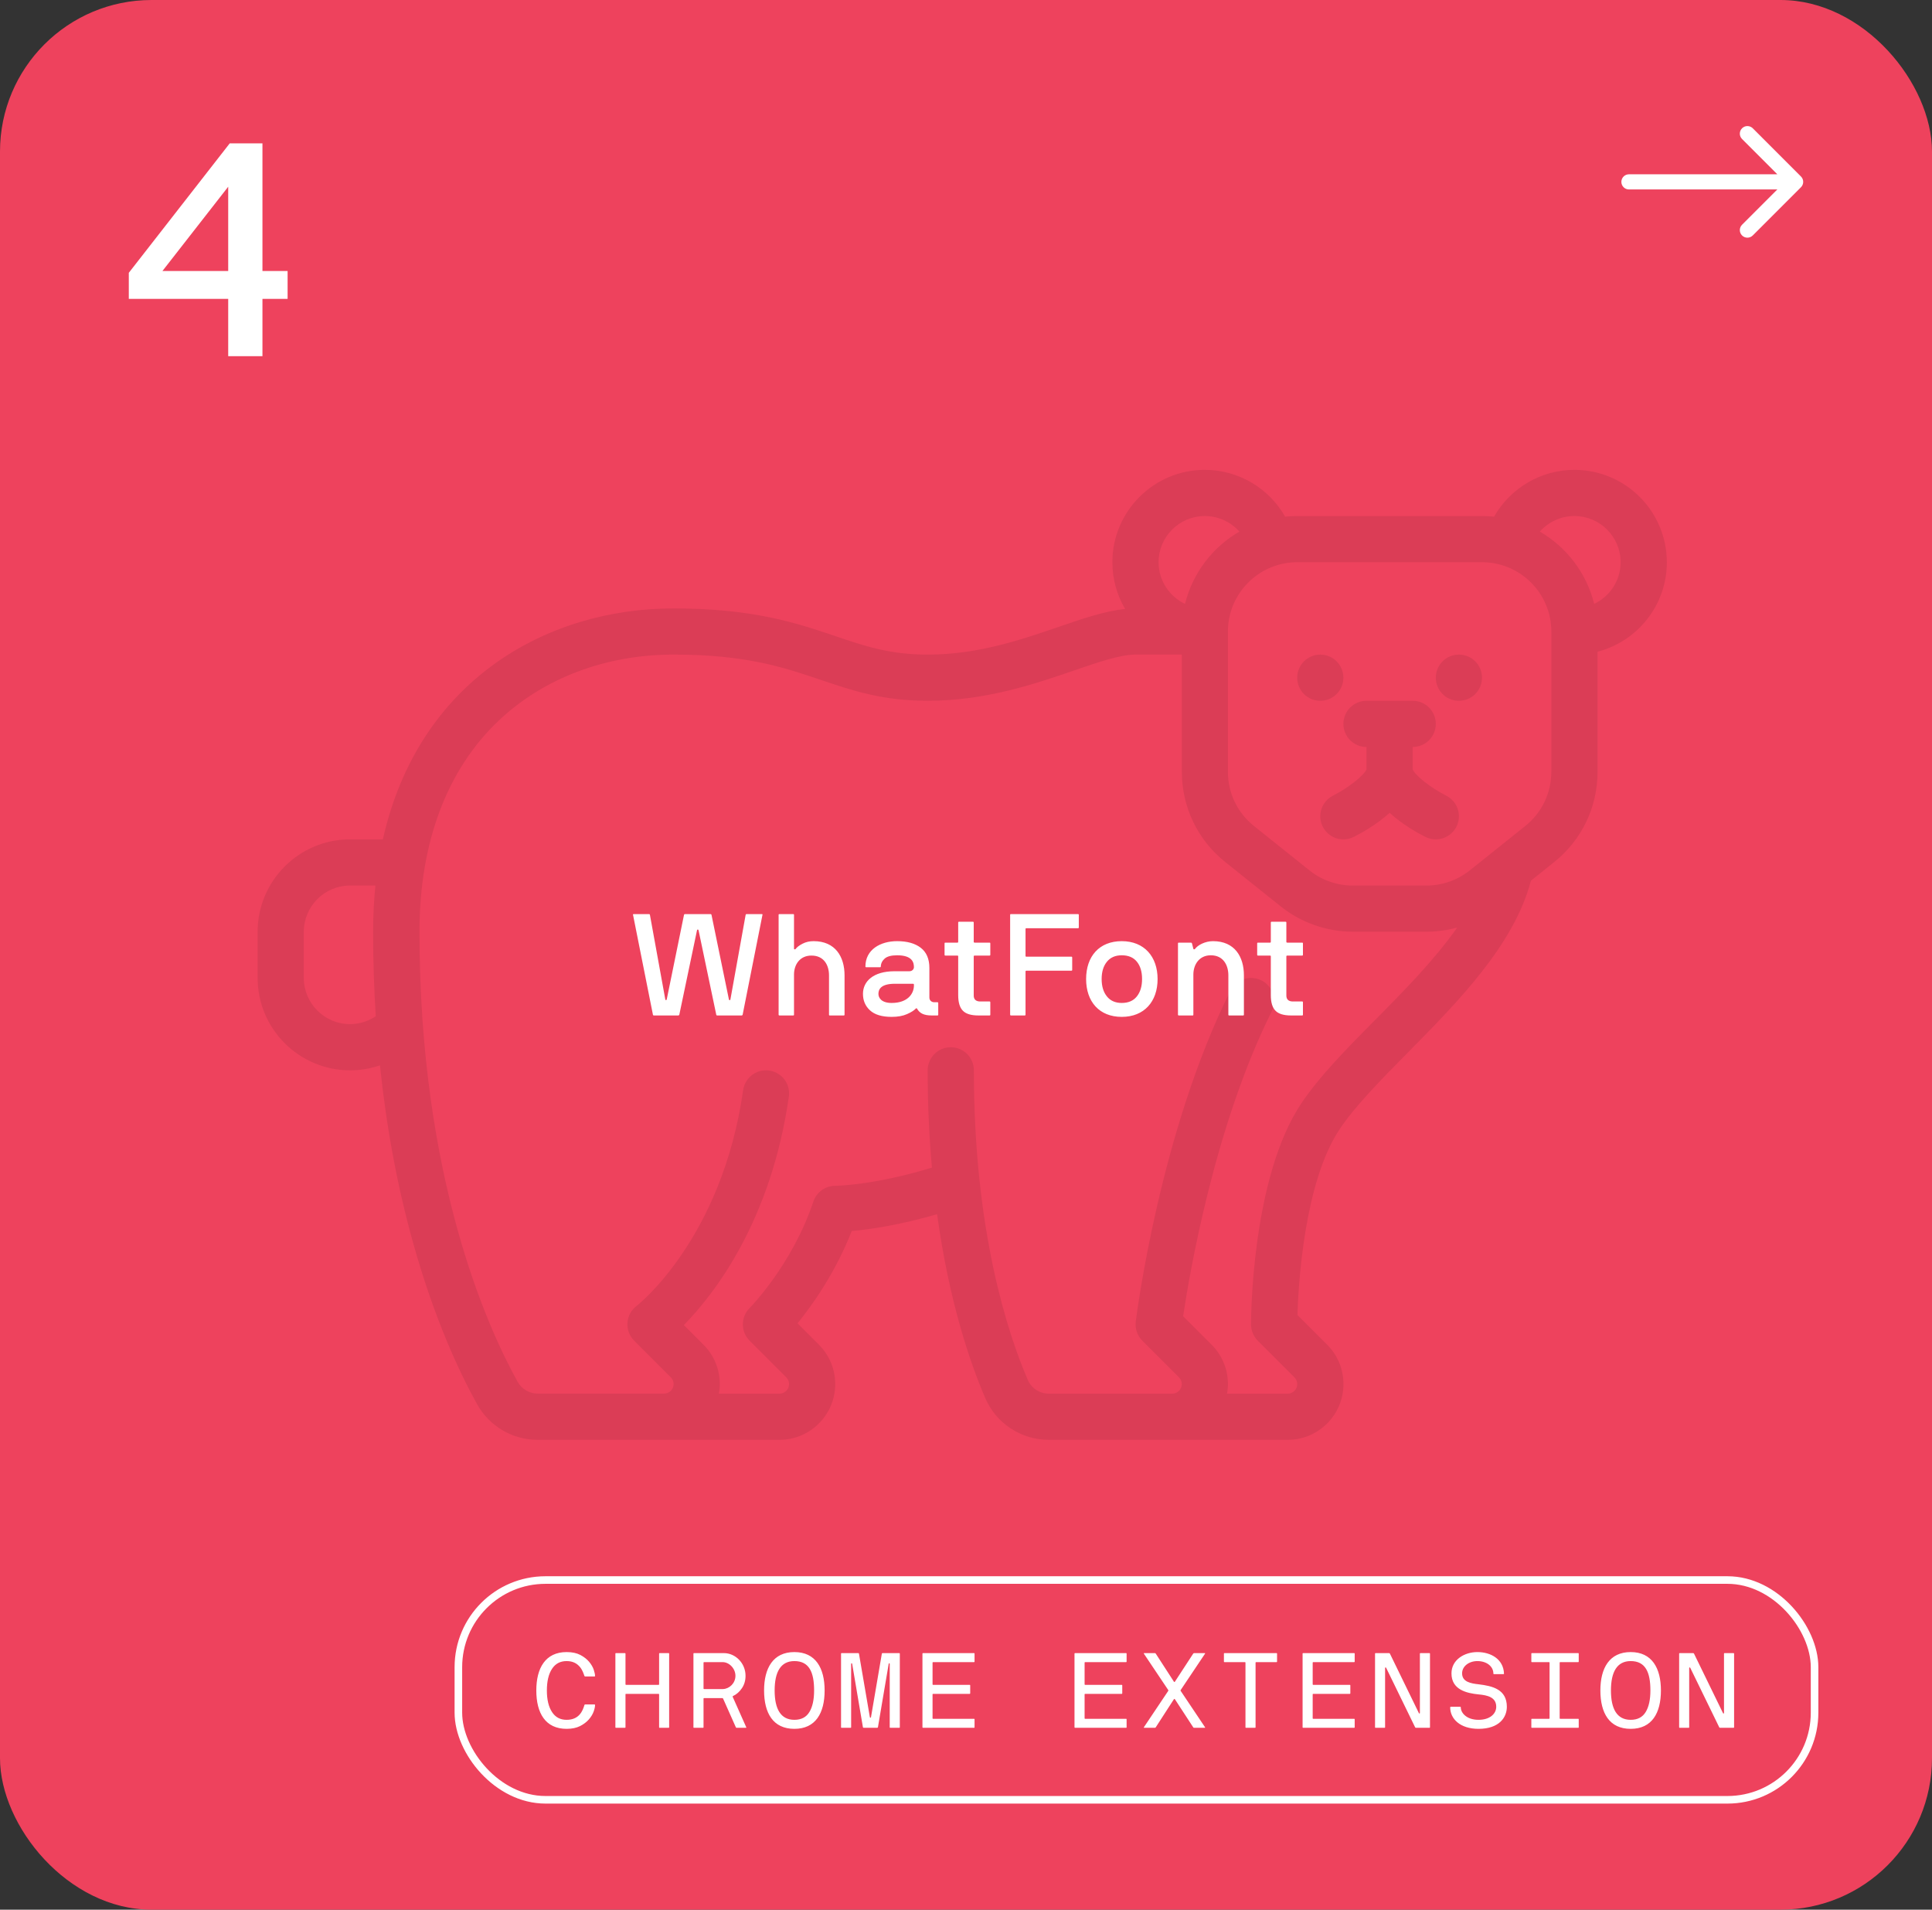 <svg width="255" height="252" viewBox="0 0 255 252" fill="none" xmlns="http://www.w3.org/2000/svg">
<rect x="0" y="0" width="255" height="252" fill="#333333" stroke="none"/>
<rect width="255" height="252" rx="20" fill="#EE425D"/>
<path d="M17 39.44V36L30.32 18.92H34.64V35.76H37.96V39.44H34.64V47H30.12V39.44H17ZM21.44 35.76H30.12V24.64L21.44 35.76Z" fill="white"/>
<g clip-path="url(#clip0_2_74)">
<path d="M220 74.191C220 67.467 214.527 62 207.803 62C203.371 62 199.338 64.415 197.2 68.179C196.678 68.126 196.144 68.095 195.607 68.095H171.213C170.676 68.095 170.146 68.126 169.62 68.179C167.482 64.415 163.449 62 159.016 62C152.293 62 146.82 67.467 146.82 74.191C146.82 76.442 147.433 78.549 148.504 80.358C145.848 80.625 142.982 81.608 139.734 82.72C134.733 84.434 129.066 86.381 122.43 86.381C117.452 86.381 114.132 85.257 110.29 83.954C105.214 82.236 99.462 80.286 88.889 80.286C72.122 80.286 55.23 89.813 50.534 110.762H46.2C39.477 110.762 34.004 116.229 34.004 122.952V129.048C34.004 135.771 39.477 141.238 46.2 141.238C47.557 141.238 48.888 141.013 50.149 140.583C50.999 148.754 52.451 156.568 54.506 163.935C57.345 174.126 60.684 181.192 62.986 185.322C64.595 188.21 67.651 190 70.971 190H102.877C106.936 190 110.237 186.701 110.237 182.644C110.237 180.678 109.471 178.83 108.08 177.44L105.263 174.625C107.245 172.183 110.268 167.924 112.417 162.446C114.7 162.24 118.645 161.688 123.684 160.225C125.292 171.916 128.109 180.004 130.042 184.488C131.482 187.836 134.779 190 138.438 190H169.959C174.018 190 177.319 186.701 177.319 182.644C177.319 180.678 176.553 178.83 175.162 177.44L171.244 173.528C171.373 169.402 172.155 155.992 176.805 149.025C178.859 145.947 182.247 142.51 185.838 138.876C192.409 132.221 199.845 124.686 202.063 116.213L205.135 113.756C208.771 110.85 210.856 106.51 210.856 101.859V86C216.112 84.644 220.004 79.867 220.004 74.194L220 74.191ZM46.197 135.143C42.835 135.143 40.098 132.408 40.098 129.048V122.952C40.098 119.592 42.835 116.857 46.197 116.857H49.551C49.353 118.808 49.246 120.834 49.246 122.952C49.246 126.731 49.364 130.446 49.597 134.099C48.594 134.773 47.416 135.143 46.197 135.143ZM159.016 68.095C160.796 68.095 162.447 68.872 163.583 70.149C160.049 72.198 157.412 75.627 156.409 79.691C154.347 78.712 152.918 76.617 152.918 74.191C152.918 70.831 155.655 68.095 159.016 68.095ZM181.493 134.594C177.693 138.442 174.102 142.08 171.728 145.646C165.191 155.444 165.119 173.981 165.119 174.766C165.119 175.55 165.439 176.35 166.01 176.922L170.847 181.756C171.087 181.996 171.217 182.312 171.217 182.648C171.217 183.345 170.649 183.909 169.955 183.909H161.955C162.027 183.497 162.073 183.078 162.073 182.648C162.073 180.682 161.307 178.834 159.916 177.444L156.158 173.688C156.973 168.225 160.305 148.545 167.851 133.463C168.057 133.051 168.175 132.59 168.175 132.099C168.175 130.415 166.811 129.051 165.126 129.051C163.933 129.051 162.9 129.737 162.401 130.739C153.128 149.276 150.033 173.371 149.907 174.389C149.789 175.322 150.113 176.255 150.776 176.922L155.613 181.756C155.853 181.996 155.982 182.312 155.982 182.648C155.982 183.345 155.415 183.909 154.721 183.909H138.446C137.226 183.909 136.128 183.192 135.652 182.084C132.995 175.909 128.54 162.392 128.54 141.242C128.54 139.558 127.175 138.194 125.491 138.194C123.806 138.194 122.441 139.558 122.441 141.242C122.441 145.859 122.651 150.133 123.002 154.076C115.36 156.423 110.29 156.48 110.245 156.48C108.934 156.48 107.767 157.318 107.352 158.564C104.585 166.865 98.993 172.56 98.94 172.61C97.751 173.798 97.751 175.73 98.94 176.918L103.777 181.752C104.017 181.992 104.146 182.309 104.146 182.644C104.146 183.341 103.578 183.905 102.885 183.905H94.885C94.957 183.493 95.003 183.074 95.003 182.644C95.003 180.678 94.237 178.83 92.845 177.44L90.261 174.857C94.275 170.758 101.772 161.139 104.116 144.716C104.135 144.575 104.15 144.43 104.15 144.286C104.15 142.602 102.786 141.238 101.101 141.238C99.565 141.238 98.296 142.377 98.086 143.855C95.273 163.539 84.132 172.248 84.029 172.324C83.32 172.853 82.878 173.665 82.817 174.545C82.753 175.425 83.077 176.29 83.702 176.914L88.538 181.749C88.778 181.989 88.908 182.305 88.908 182.64C88.908 183.337 88.34 183.901 87.647 183.901H70.987C69.881 183.901 68.864 183.307 68.33 182.354C64.431 175.356 55.367 155.562 55.367 122.949C55.367 111.181 58.992 101.539 65.845 95.07C71.783 89.467 79.974 86.377 88.908 86.377C98.479 86.377 103.498 88.08 108.35 89.722C112.524 91.135 116.461 92.472 122.449 92.472C130.103 92.472 136.552 90.259 141.735 88.484C145.028 87.352 147.875 86.377 149.892 86.377H155.99V101.851C155.99 106.507 158.075 110.842 161.711 113.749L169.041 119.608C171.735 121.76 175.116 122.945 178.565 122.945H188.304C189.668 122.945 191.025 122.754 192.333 122.396C189.36 126.64 185.285 130.77 181.519 134.583L181.493 134.594ZM204.754 101.855C204.754 104.648 203.504 107.25 201.32 108.994L193.994 114.853C192.378 116.145 190.347 116.857 188.281 116.857H178.543C176.473 116.857 174.445 116.145 172.829 114.853L165.504 108.994C163.323 107.25 162.069 104.648 162.069 101.855V83.333C162.069 78.293 166.174 74.191 171.217 74.191H195.61C200.653 74.191 204.758 78.293 204.758 83.333V101.855H204.754ZM210.41 79.691C209.408 75.627 206.77 72.198 203.237 70.149C204.373 68.869 206.023 68.095 207.803 68.095C211.165 68.095 213.902 70.831 213.902 74.191C213.902 76.617 212.469 78.712 210.41 79.691Z" fill="black" fill-opacity="0.08"/>
<path d="M192.557 92.476C194.241 92.476 195.607 91.112 195.607 89.429C195.607 87.745 194.241 86.381 192.557 86.381C190.873 86.381 189.508 87.745 189.508 89.429C189.508 91.112 190.873 92.476 192.557 92.476Z" fill="black" fill-opacity="0.08"/>
<path d="M174.262 92.476C175.946 92.476 177.311 91.112 177.311 89.429C177.311 87.745 175.946 86.381 174.262 86.381C172.578 86.381 171.213 87.745 171.213 89.429C171.213 91.112 172.578 92.476 174.262 92.476Z" fill="black" fill-opacity="0.08"/>
<path d="M190.873 104.99C188.91 104.008 186.76 102.316 186.459 101.528V98.571C188.144 98.571 189.508 97.208 189.508 95.524C189.508 93.84 188.144 92.476 186.459 92.476H180.361C178.676 92.476 177.311 93.84 177.311 95.524C177.311 97.208 178.676 98.571 180.361 98.571V101.516C180.075 102.293 177.918 103.996 175.947 104.987C174.948 105.49 174.262 106.518 174.262 107.714C174.262 109.398 175.627 110.762 177.311 110.762C177.803 110.762 178.264 110.644 178.676 110.438C179.617 109.97 181.657 108.853 183.41 107.261C185.163 108.857 187.202 109.97 188.144 110.442C188.555 110.644 189.017 110.762 189.508 110.762C191.193 110.762 192.557 109.398 192.557 107.714C192.557 106.522 191.871 105.49 190.873 104.99Z" fill="black" fill-opacity="0.08"/>
</g>
<rect x="60.5" y="208.5" width="179" height="29" rx="11.5" fill="#EE425D"/>
<rect x="60.5" y="208.5" width="179" height="29" rx="11.5" stroke="white"/>
<path d="M70.786 223.071C70.786 220.118 71.989 218.006 74.785 218.006C75.517 218.006 76.118 218.136 76.603 218.389C77.082 218.642 77.465 218.942 77.759 219.291C78.046 219.64 78.251 219.988 78.367 220.337C78.483 220.686 78.538 220.959 78.538 221.157C78.538 221.205 78.518 221.226 78.47 221.226H77.239C77.191 221.226 77.157 221.205 77.137 221.157C77.027 220.856 76.877 220.357 76.522 219.947C76.166 219.537 75.653 219.195 74.785 219.195C73.944 219.195 73.302 219.537 72.857 220.221C72.406 220.911 72.181 221.861 72.181 223.071C72.181 224.281 72.406 225.231 72.857 225.915C73.302 226.605 73.944 226.947 74.785 226.947C76.46 226.947 76.918 225.737 77.137 224.992C77.144 224.944 77.178 224.924 77.239 224.917H78.47C78.518 224.917 78.538 224.944 78.538 224.992C78.538 225.225 78.477 225.519 78.347 225.874C78.217 226.229 78.005 226.571 77.711 226.906C77.417 227.241 77.027 227.535 76.556 227.774C76.077 228.014 75.489 228.137 74.785 228.137C71.989 228.137 70.786 226.059 70.786 223.071ZM81.224 227.932V218.211C81.224 218.163 81.245 218.143 81.292 218.143H82.482C82.53 218.143 82.55 218.163 82.557 218.211V222.258C82.557 222.306 82.578 222.326 82.625 222.333H86.925C86.973 222.333 86.994 222.306 86.994 222.258V218.211C86.994 218.163 87.014 218.143 87.062 218.143H88.251C88.299 218.143 88.32 218.163 88.32 218.211V227.932C88.32 227.979 88.299 228 88.251 228H87.062C87.014 228 86.994 227.979 86.994 227.932V223.591C86.994 223.543 86.973 223.522 86.925 223.522H82.625C82.578 223.522 82.557 223.543 82.557 223.577V227.932C82.557 227.979 82.53 228 82.482 228H81.292C81.245 228 81.224 227.979 81.224 227.932ZM91.525 227.932V218.211C91.525 218.163 91.546 218.143 91.594 218.143H95.545C97.069 218.143 98.402 219.469 98.402 221.137C98.402 221.752 98.245 222.292 97.93 222.764C97.616 223.235 97.22 223.591 96.734 223.816C96.7 223.837 96.686 223.864 96.707 223.912L98.498 227.932C98.518 227.979 98.491 228 98.43 228H97.267C97.233 228 97.158 228.007 97.124 227.932L95.442 224.151C95.422 224.104 95.394 224.083 95.347 224.083H92.927C92.879 224.083 92.858 224.104 92.858 224.151V227.932C92.858 227.979 92.831 228 92.783 228H91.594C91.546 228 91.525 227.979 91.525 227.932ZM92.858 219.407V222.818C92.858 222.866 92.879 222.887 92.927 222.887H95.429C96.29 222.853 97.069 222.101 97.069 221.137C97.069 220.173 96.249 219.332 95.374 219.332H92.927C92.879 219.332 92.858 219.359 92.858 219.407ZM100.849 223.071C100.849 220.118 102.045 218.006 104.848 218.006C107.651 218.006 108.84 220.118 108.84 223.071C108.84 226.059 107.651 228.137 104.848 228.137C102.038 228.137 100.849 226.059 100.849 223.071ZM102.243 223.071C102.243 225.505 103.036 226.947 104.848 226.947C105.757 226.947 106.413 226.605 106.83 225.915C107.247 225.231 107.452 224.281 107.452 223.071C107.452 220.645 106.789 219.195 104.848 219.195C103.036 219.195 102.243 220.645 102.243 223.071ZM111.007 227.932V218.211C111.007 218.163 111.027 218.143 111.075 218.143H113.276C113.331 218.143 113.365 218.163 113.372 218.211L114.814 226.612C114.848 226.688 114.91 226.688 114.958 226.612L116.393 218.211C116.4 218.163 116.434 218.143 116.496 218.143H118.69C118.738 218.143 118.759 218.163 118.765 218.211V227.932C118.765 227.979 118.738 228 118.69 228H117.501C117.453 228 117.432 227.979 117.432 227.932V219.558C117.432 219.469 117.316 219.448 117.296 219.558L115.881 227.904C115.874 227.966 115.833 228 115.764 228H114.001C113.939 228 113.898 227.966 113.891 227.904L112.476 219.558C112.456 219.448 112.34 219.469 112.34 219.558V227.932C112.34 227.979 112.312 228 112.264 228H111.075C111.027 228 111.007 227.979 111.007 227.932ZM121.752 227.932V218.211C121.752 218.163 121.779 218.143 121.827 218.143H128.561C128.609 218.143 128.629 218.163 128.629 218.211V219.264C128.629 219.312 128.609 219.332 128.561 219.332H123.154C123.106 219.332 123.085 219.359 123.085 219.407V222.258C123.085 222.306 123.106 222.326 123.154 222.333H127.987C128.034 222.333 128.055 222.354 128.055 222.401V223.447C128.055 223.495 128.034 223.516 127.987 223.522H123.154C123.106 223.522 123.085 223.543 123.085 223.591V226.742C123.085 226.79 123.106 226.811 123.154 226.811H128.561C128.609 226.811 128.629 226.831 128.629 226.879V227.932C128.629 227.979 128.609 228 128.561 228H121.827C121.779 228 121.759 227.979 121.752 227.932ZM141.821 227.932V218.211C141.821 218.163 141.849 218.143 141.897 218.143H148.63C148.678 218.143 148.698 218.163 148.698 218.211V219.264C148.698 219.312 148.678 219.332 148.63 219.332H143.223C143.175 219.332 143.154 219.359 143.154 219.407V222.258C143.154 222.306 143.175 222.326 143.223 222.333H148.056C148.104 222.333 148.124 222.354 148.124 222.401V223.447C148.124 223.495 148.104 223.516 148.056 223.522H143.223C143.175 223.522 143.154 223.543 143.154 223.591V226.742C143.154 226.79 143.175 226.811 143.223 226.811H148.63C148.678 226.811 148.698 226.831 148.698 226.879V227.932C148.698 227.979 148.678 228 148.63 228H141.897C141.849 228 141.828 227.979 141.821 227.932ZM150.974 227.932L154.194 223.126C154.221 223.092 154.221 223.051 154.194 223.017L150.974 218.211C150.947 218.163 150.96 218.143 151.022 218.143H152.43C152.478 218.143 152.512 218.163 152.546 218.211L154.939 221.909C154.987 221.971 155.028 221.971 155.076 221.909L157.489 218.211C157.523 218.163 157.571 218.143 157.626 218.143H159.013C159.068 218.143 159.082 218.163 159.054 218.211L155.834 223.017C155.807 223.051 155.807 223.092 155.834 223.126L159.054 227.932C159.082 227.979 159.068 228 159.013 228H157.584C157.55 228 157.516 227.979 157.489 227.932L155.076 224.233C155.028 224.172 154.987 224.172 154.939 224.233C154.754 224.521 154.522 224.869 154.255 225.286C153.982 225.703 153.722 226.113 153.469 226.503C153.168 226.961 152.861 227.433 152.546 227.932C152.519 227.979 152.478 228 152.43 228H151.022C150.967 228 150.954 227.979 150.974 227.932ZM161.542 219.264V218.211C161.542 218.163 161.562 218.143 161.61 218.143H168.487C168.535 218.143 168.556 218.163 168.556 218.211V219.264C168.556 219.312 168.535 219.332 168.487 219.332H165.787C165.739 219.332 165.719 219.359 165.719 219.407V227.932C165.719 227.979 165.691 228 165.644 228H164.454C164.406 228 164.386 227.979 164.386 227.932V219.387C164.365 219.353 164.345 219.332 164.317 219.332H161.61C161.562 219.332 161.542 219.312 161.542 219.264ZM171.925 227.932V218.211C171.925 218.163 171.953 218.143 172 218.143H178.734C178.782 218.143 178.802 218.163 178.802 218.211V219.264C178.802 219.312 178.782 219.332 178.734 219.332H173.327C173.279 219.332 173.258 219.359 173.258 219.407V222.258C173.258 222.306 173.279 222.326 173.327 222.333H178.16C178.207 222.333 178.228 222.354 178.228 222.401V223.447C178.228 223.495 178.207 223.516 178.16 223.522H173.327C173.279 223.522 173.258 223.543 173.258 223.591V226.742C173.258 226.79 173.279 226.811 173.327 226.811H178.734C178.782 226.811 178.802 226.831 178.802 226.879V227.932C178.802 227.979 178.782 228 178.734 228H172C171.953 228 171.932 227.979 171.925 227.932ZM181.488 227.932V218.211C181.488 218.163 181.509 218.143 181.556 218.143H183.348C183.382 218.143 183.416 218.163 183.45 218.211L187.271 226.052C187.306 226.141 187.408 226.141 187.408 226.038V218.211C187.408 218.163 187.429 218.143 187.476 218.143H188.666C188.714 218.143 188.734 218.163 188.741 218.211V227.932C188.741 227.979 188.714 228 188.666 228H186.889C186.841 228 186.806 227.979 186.779 227.932L182.958 220.091C182.924 220.002 182.814 220.016 182.814 220.104V227.932C182.814 227.979 182.794 228 182.746 228H181.556C181.509 228 181.488 227.979 181.488 227.932ZM191.407 225.3C191.407 225.252 191.434 225.231 191.482 225.225H192.726C192.781 225.225 192.808 225.252 192.808 225.313C192.808 226.024 193.567 226.947 195.146 226.947C196.643 226.947 197.484 226.154 197.484 225.225C197.484 223.98 196.369 223.7 195.146 223.591C193.587 223.434 191.571 222.982 191.577 220.815C191.577 219.018 193.286 218.006 194.995 218.006C196.752 218.006 198.434 218.922 198.509 220.843C198.509 220.891 198.489 220.911 198.441 220.918H197.176C197.128 220.911 197.108 220.891 197.108 220.843C197.108 219.913 196.24 219.195 194.995 219.195C193.888 219.195 192.979 219.872 192.979 220.815C192.979 221.964 194.175 222.148 195.146 222.258C196.978 222.477 198.885 222.914 198.885 225.225C198.885 226.64 197.866 228.137 195.146 228.137C192.719 228.137 191.407 226.817 191.407 225.3ZM202.118 227.932V226.879C202.118 226.831 202.138 226.811 202.186 226.811H204.456C204.504 226.811 204.524 226.79 204.524 226.742V219.407C204.524 219.359 204.504 219.339 204.456 219.332H202.186C202.138 219.332 202.118 219.312 202.118 219.264V218.211C202.118 218.163 202.138 218.143 202.186 218.143H208.304C208.352 218.143 208.373 218.163 208.373 218.211V219.264C208.373 219.312 208.352 219.332 208.304 219.332H205.926C205.878 219.332 205.857 219.359 205.857 219.407V226.742C205.857 226.79 205.878 226.811 205.926 226.811H208.304C208.352 226.811 208.373 226.831 208.373 226.879V227.932C208.373 227.979 208.352 228 208.304 228H202.186C202.138 228 202.118 227.979 202.118 227.932ZM211.23 223.071C211.23 220.118 212.426 218.006 215.229 218.006C218.031 218.006 219.221 220.118 219.221 223.071C219.221 226.059 218.031 228.137 215.229 228.137C212.419 228.137 211.23 226.059 211.23 223.071ZM212.624 223.071C212.624 225.505 213.417 226.947 215.229 226.947C216.138 226.947 216.794 226.605 217.211 225.915C217.628 225.231 217.833 224.281 217.833 223.071C217.833 220.645 217.17 219.195 215.229 219.195C213.417 219.195 212.624 220.645 212.624 223.071ZM221.627 227.932V218.211C221.627 218.163 221.647 218.143 221.695 218.143H223.486C223.52 218.143 223.554 218.163 223.588 218.211L227.41 226.052C227.444 226.141 227.546 226.141 227.546 226.038V218.211C227.546 218.163 227.567 218.143 227.615 218.143H228.804C228.852 218.143 228.873 218.163 228.879 218.211V227.932C228.879 227.979 228.852 228 228.804 228H227.027C226.979 228 226.945 227.979 226.918 227.932L223.096 220.091C223.062 220.002 222.953 220.016 222.953 220.104V227.932C222.953 227.979 222.932 228 222.884 228H221.695C221.647 228 221.627 227.979 221.627 227.932Z" fill="white"/>
<path d="M86.18 133.907L83.555 120.733C83.527 120.659 83.564 120.622 83.648 120.622H85.689C85.726 120.622 85.754 120.65 85.781 120.715L87.813 131.894C87.841 132.015 87.971 131.996 87.999 131.894L90.281 120.715C90.309 120.65 90.346 120.622 90.392 120.622H93.797C93.843 120.622 93.88 120.65 93.908 120.715L96.209 131.894C96.237 132.015 96.376 132.015 96.404 131.894L98.417 120.715C98.445 120.65 98.473 120.622 98.51 120.622H100.542C100.625 120.622 100.662 120.659 100.634 120.733L98.018 133.907C97.99 133.972 97.953 134 97.898 134H94.65C94.586 134 94.549 133.972 94.539 133.907L92.201 122.756C92.174 122.635 92.025 122.617 91.997 122.756L89.659 133.907C89.632 133.972 89.585 134 89.52 134H86.31C86.236 134 86.19 133.972 86.18 133.907ZM102.767 133.907V120.715C102.767 120.65 102.805 120.622 102.87 120.622H104.706C104.771 120.622 104.799 120.65 104.799 120.715V125.187C104.799 125.307 104.966 125.298 105.013 125.224C105.189 124.982 105.495 124.75 105.931 124.528C106.358 124.305 106.84 124.194 107.388 124.194C110.264 124.194 111.47 126.263 111.47 128.703V133.907C111.47 133.972 111.442 134 111.377 134H109.512C109.447 134 109.419 133.972 109.419 133.907V128.703C109.419 127.413 108.788 126.096 107.1 126.096C105.569 126.096 104.799 127.292 104.799 128.601V133.907C104.799 133.972 104.771 134 104.706 134H102.87C102.805 134 102.777 133.972 102.767 133.907ZM113.9 131.152C113.9 129.482 115.282 128.165 118.065 128.165H120.023C120.431 128.165 120.626 127.858 120.626 127.636C120.626 127.051 120.459 126.059 118.408 126.059C117.638 126.059 117.091 126.207 116.766 126.495C116.442 126.782 116.265 127.135 116.256 127.543C116.256 127.608 116.228 127.636 116.163 127.636H114.317C114.252 127.636 114.224 127.608 114.224 127.543C114.224 125.307 116.2 124.194 118.408 124.194C119.726 124.194 120.765 124.481 121.526 125.066C122.286 125.65 122.667 126.541 122.667 127.729V131.625C122.667 131.987 122.917 132.256 123.325 132.256H123.743C123.808 132.256 123.836 132.284 123.836 132.349V133.907C123.836 133.972 123.808 134 123.743 134H122.982C121.915 134 121.377 133.694 121.043 133.109C120.997 133.035 120.941 133.026 120.876 133.091C120.635 133.341 120.245 133.592 119.707 133.824C119.169 134.065 118.492 134.186 117.685 134.186C116.404 134.186 115.458 133.898 114.837 133.332C114.215 132.766 113.9 132.033 113.9 131.152ZM115.941 131.152C115.941 131.681 116.349 132.349 117.685 132.349C119.818 132.349 120.626 131.115 120.626 130.048V129.918C120.626 129.853 120.598 129.825 120.533 129.816H118.121C116.247 129.816 115.941 130.567 115.941 131.152ZM124.67 126.003V124.481C124.67 124.417 124.698 124.389 124.763 124.389H126.377C126.442 124.389 126.47 124.352 126.47 124.287V121.726C126.47 121.661 126.497 121.633 126.562 121.633H128.427C128.492 121.633 128.52 121.661 128.52 121.726V124.287C128.52 124.352 128.557 124.379 128.622 124.389H130.617C130.682 124.389 130.709 124.417 130.709 124.481V126.003C130.709 126.068 130.682 126.096 130.617 126.096H128.622C128.557 126.096 128.529 126.124 128.52 126.188V131.375C128.52 131.857 128.789 132.154 129.383 132.154H130.617C130.682 132.154 130.709 132.191 130.709 132.256V133.907C130.709 133.972 130.682 134 130.617 134H129.132C128.167 134 127.481 133.787 127.082 133.369C126.674 132.952 126.47 132.274 126.47 131.319V126.188C126.47 126.124 126.442 126.096 126.377 126.096H124.763C124.698 126.096 124.67 126.068 124.67 126.003ZM133.325 133.907V120.715C133.325 120.65 133.362 120.622 133.427 120.622H142.296C142.361 120.622 142.389 120.65 142.389 120.715V122.394C142.389 122.459 142.361 122.487 142.296 122.487H135.459C135.394 122.487 135.366 122.515 135.357 122.561V126.151C135.357 126.216 135.394 126.244 135.459 126.244H141.424C141.489 126.244 141.517 126.281 141.517 126.346V127.998C141.517 128.062 141.489 128.09 141.424 128.09H135.459C135.394 128.09 135.366 128.118 135.357 128.183V133.907C135.357 133.972 135.329 134 135.264 134H133.427C133.362 134 133.334 133.972 133.325 133.907ZM143.353 129.194C143.353 126.198 145.088 124.194 148.057 124.194C151.025 124.194 152.788 126.235 152.788 129.194C152.788 132.163 151.025 134.186 148.057 134.186C145.078 134.186 143.353 132.163 143.353 129.194ZM145.403 129.194C145.403 130.15 145.635 130.911 146.099 131.486C146.554 132.061 147.212 132.349 148.057 132.349C148.929 132.349 149.597 132.061 150.051 131.486C150.506 130.911 150.738 130.15 150.738 129.194C150.738 128.239 150.515 127.478 150.06 126.912C149.606 126.346 148.938 126.059 148.057 126.059C147.212 126.059 146.554 126.346 146.099 126.912C145.635 127.478 145.403 128.239 145.403 129.194ZM155.478 133.907V124.481C155.478 124.417 155.515 124.389 155.58 124.389H157.194C157.259 124.389 157.296 124.417 157.324 124.481L157.509 125.205C157.556 125.326 157.676 125.27 157.723 125.224C158.094 124.704 159.077 124.194 160.098 124.194C162.974 124.194 164.18 126.263 164.18 128.703V133.907C164.18 133.972 164.152 134 164.087 134H162.222C162.157 134 162.129 133.972 162.129 133.907V128.703C162.129 127.413 161.499 126.059 159.81 126.059C158.279 126.059 157.509 127.292 157.509 128.601V133.907C157.509 133.972 157.482 134 157.417 134H155.58C155.515 134 155.487 133.972 155.478 133.907ZM165.932 126.003V124.481C165.932 124.417 165.96 124.389 166.025 124.389H167.639C167.704 124.389 167.732 124.352 167.732 124.287V121.726C167.732 121.661 167.76 121.633 167.825 121.633H169.69C169.755 121.633 169.783 121.661 169.783 121.726V124.287C169.783 124.352 169.82 124.379 169.885 124.389H171.879C171.944 124.389 171.972 124.417 171.972 124.481V126.003C171.972 126.068 171.944 126.096 171.879 126.096H169.885C169.82 126.096 169.792 126.124 169.783 126.188V131.375C169.783 131.857 170.052 132.154 170.645 132.154H171.879C171.944 132.154 171.972 132.191 171.972 132.256V133.907C171.972 133.972 171.944 134 171.879 134H170.395C169.43 134 168.743 133.787 168.345 133.369C167.936 132.952 167.732 132.274 167.732 131.319V126.188C167.732 126.124 167.704 126.096 167.639 126.096H166.025C165.96 126.096 165.932 126.068 165.932 126.003Z" fill="white"/>
<path d="M215 23C214.448 23 214 23.448 214 24C214 24.552 214.448 25 215 25L215 23ZM237.707 24.707C238.098 24.317 238.098 23.683 237.707 23.293L231.343 16.929C230.953 16.538 230.319 16.538 229.929 16.929C229.538 17.32 229.538 17.953 229.929 18.343L235.586 24L229.929 29.657C229.538 30.047 229.538 30.68 229.929 31.071C230.319 31.462 230.953 31.462 231.343 31.071L237.707 24.707ZM215 25L237 25L237 23L215 23L215 25Z" fill="white"/>
<defs>
<clipPath id="clip0_2_74">
<rect width="186" height="128" fill="white" transform="translate(34 62)"/>
</clipPath>
</defs>
</svg>
